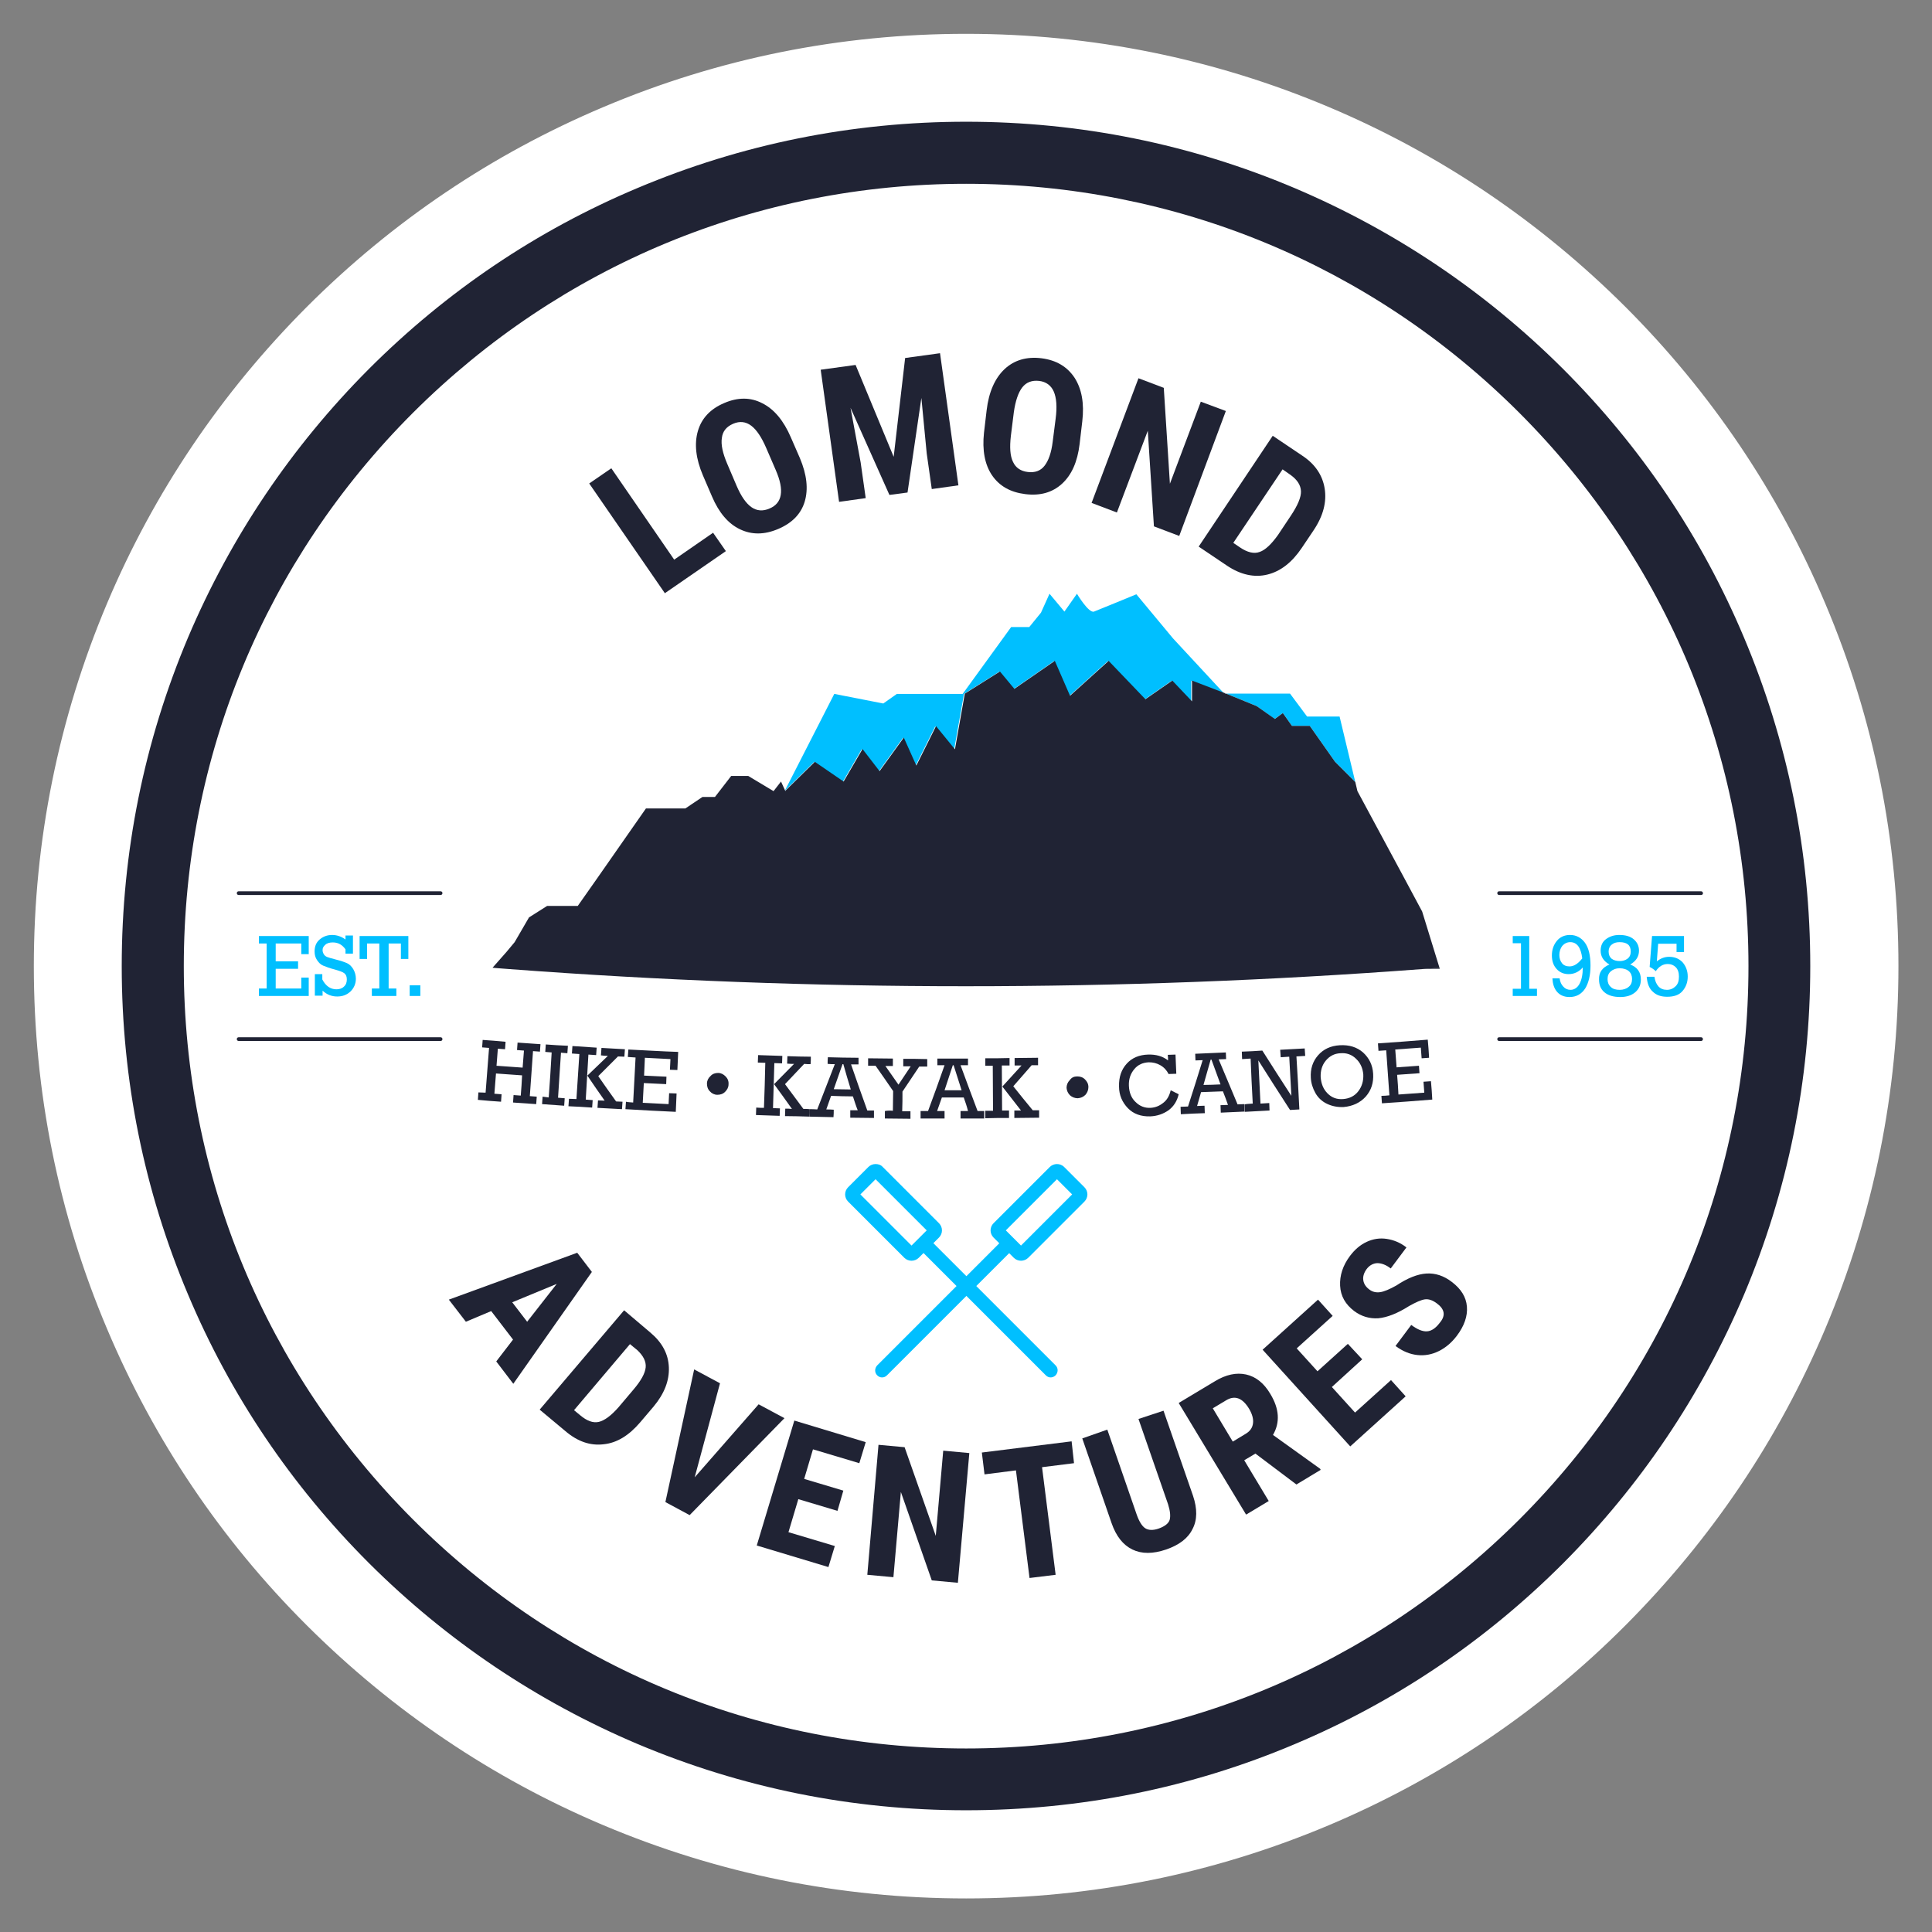 <?xml version="1.0" encoding="utf-8"?>
<!-- Generator: Adobe Illustrator 21.1.0, SVG Export Plug-In . SVG Version: 6.00 Build 0)  -->
<svg version="1.1" id="Layer_1" xmlns="http://www.w3.org/2000/svg" xmlns:xlink="http://www.w3.org/1999/xlink" x="0px" y="0px"
	 viewBox="0 0 725.3 725.3" style="enable-background:new 0 0 725.3 725.3;" xml:space="preserve">
<rect x="0" y="0" width="725.3" height="725.3" fill="#808080" stroke="none"/>
<style type="text/css">
	.st0{fill:#FFFFFF;}
	.st1{fill:#202334;}
	.st2{fill:#00BFFF;}
</style>
<g>
	<g>
		<circle class="st0" cx="362.7" cy="362.7" r="348.7"/>
		<path class="st0" d="M362.7,712.7c-47.2,0-93.1-9.3-136.2-27.5c-41.7-17.6-79.1-42.9-111.3-75s-57.4-69.6-75-111.3
			c-18.3-43.2-27.5-89-27.5-136.2s9.3-93.1,27.5-136.2c17.6-41.7,42.9-79.1,75-111.3c32.1-32.1,69.6-57.4,111.3-75
			c43.2-18.3,89-27.5,136.2-27.5s93.1,9.3,136.2,27.5c41.7,17.6,79.1,42.9,111.3,75c32.1,32.1,57.4,69.6,75,111.3
			c18.3,43.2,27.5,89,27.5,136.2s-9.3,93.1-27.5,136.2c-17.6,41.7-42.9,79.1-75,111.3s-69.6,57.4-111.3,75
			C455.7,703.4,409.9,712.7,362.7,712.7z M362.7,15.2c-46.9,0-92.4,9.2-135.2,27.3C186.1,60,148.9,85.1,117,117s-57,69.1-74.5,110.4
			c-18.1,42.8-27.3,88.3-27.3,135.2s9.2,92.4,27.3,135.2C60,539.3,85.1,576.4,117,608.3c31.9,31.9,69.1,57,110.4,74.5
			c42.8,18.1,88.3,27.3,135.2,27.3s92.4-9.2,135.2-27.3c41.4-17.5,78.5-42.5,110.4-74.5c31.9-31.9,57-69.1,74.5-110.4
			c18.1-42.8,27.3-88.3,27.3-135.2s-9.2-92.4-27.3-135.2c-17.5-41.4-42.5-78.5-74.5-110.4c-31.9-31.9-69.1-57-110.4-74.5
			C455.1,24.4,409.6,15.2,362.7,15.2z"/>
	</g>
	<g>
		<circle class="st0" cx="362.7" cy="362.7" r="305.3"/>
		<path class="st1" d="M362.7,679.6c-42.8,0-84.3-8.4-123.4-24.9c-37.7-16-71.6-38.8-100.8-67.9c-29.1-29.1-52-63-67.9-100.8
			c-16.5-39-24.9-80.6-24.9-123.3c0-42.8,8.4-84.3,24.9-123.4c16-37.7,38.8-71.6,67.9-100.8c29.1-29.1,63-52,100.8-67.9
			c39.1-16.5,80.6-24.9,123.4-24.9S447,54.1,486,70.6c37.7,16,71.6,38.8,100.8,67.9c29.1,29.1,52,63,67.9,100.8
			c16.5,39.1,24.9,80.6,24.9,123.4s-8.4,84.3-24.9,123.4c-16,37.7-38.8,71.6-67.9,100.8c-29.1,29.1-63,52-100.8,67.9
			C447,671.3,405.4,679.6,362.7,679.6z M362.7,69c-78.5,0-152.2,30.6-207.7,86c-55.5,55.5-86,129.2-86,207.7s30.6,152.2,86,207.7
			c55.5,55.5,129.2,86,207.7,86s152.2-30.6,207.7-86c55.5-55.5,86-129.2,86-207.7s-30.6-152.2-86-207.7
			C514.9,99.5,441.1,69,362.7,69z"/>
	</g>
	<g>
		<g>
			<polygon class="st2" points="490.7,269 484.3,260.4 474.8,260.4 466.1,260.4 460.3,260.4 471.8,265.1 478.5,269.9 481.6,267.7 
				485,272.5 491.7,272.5 501.2,286 508.8,293.6 508.8,293.6 502.9,269 			"/>
		</g>
		<g>
			<path class="st2" d="M426.6,223.1c0,0-13.8,5.7-15.9,6.5c-2,0.7-6.4-6.7-6.4-6.7l-4.7,6.7l-5.6-6.7l-3.2,7.1l-4.4,5.4h-6.8
				l-18.2,25.1h-9.5h-4.4h-7.1h-3.7l-5.1,3.6l-18.4-3.6l-18.6,36.4l11-10.8l10.8,7.4l7.1-12.2l6.4,8.3L339,277l4.7,10.5l7.4-14.8
				l7.1,8.7l3.7-20.9l13.2-8.3l5.4,6.5l15.2-10.5l5.7,13.1l14.5-13.1l13.8,14.4l10.1-7l7.4,7.8v-7.8l12.3,4.7l-19.1-20.6
				L426.6,223.1z"/>
		</g>
		<g>
			<path class="st1" d="M534,363.7h6.5l-0.1-0.4h-1.2C537.4,363.5,535.7,363.6,534,363.7z"/>
		</g>
		<g>
			<path class="st1" d="M539.1,363.3h1.2v-0.1C539.9,363.3,539.5,363.3,539.1,363.3z"/>
		</g>
		<g>
			<path class="st1" d="M533.9,342.2l-7.5-14L509.6,297l-0.8-3.4l-7.6-7.6l-9.5-13.5H485l-3.4-4.8l-3,2.2l-6.8-4.8l-11.5-4.7H460
				l-0.2-0.2l-12.3-4.7v7.8l-7.4-7.8l-10.1,7l-13.8-14.4l-14.5,13.1l-5.7-13.1l-15.2,10.5l-5.4-6.5l-13.2,8.3l-3.7,20.9l-7.1-8.7
				l-7.4,14.8l-4.7-10.5l-9.1,12.6l-6.4-8.3l-7.1,12.2l-10.8-7.4l-11,10.8l-0.1,0.2v-0.1l-1.6-3.5l-2.8,3.6l-9.5-5.7h-6.4l-6.1,7.9
				h-4.7l-6.4,4.3H252h-6.1h-3.4L224,330l-7.1,10.1h-3.7h-7.8l-6.8,4.3l-5.4,9.3l-3,3.6l-5.3,6c0.3,0,0.7,0.1,1,0.1
				c1.7,0.1,3.4,0.3,5.2,0.4c114.1,8.6,228.8,8.6,342.9,0c1.7-0.1,3.4-0.3,5.2-0.4c0.4,0,0.8-0.1,1.2-0.1L533.9,342.2z"/>
		</g>
	</g>
	<g>
		<path class="st1" d="M253.1,210.1l14.6-10.1l4.8,6.9l-22.9,15.8l-28.4-41.2l8.3-5.7L253.1,210.1z"/>
		<path class="st1" d="M300.3,172c2.6,6.2,3.2,11.6,1.8,16.3s-4.8,8.1-10,10.3s-9.9,2.2-14.3,0.1s-7.9-6.2-10.5-12.3l-3.4-7.9
			c-2.7-6.3-3.3-11.9-1.9-16.7s4.7-8.3,9.9-10.5c5.1-2.2,9.9-2.2,14.3,0.1c4.4,2.2,8,6.5,10.7,12.8L300.3,172z M287.7,168.3
			c-1.8-4.2-3.7-7-5.7-8.5s-4.3-1.8-6.8-0.7s-3.9,2.8-4.2,5.3c-0.4,2.5,0.3,5.7,2,9.7l3.5,8.2c1.7,4,3.6,6.7,5.6,8.1
			c2,1.4,4.3,1.6,6.8,0.5c2.4-1,3.8-2.7,4.2-5.1c0.4-2.4-0.2-5.5-1.9-9.4L287.7,168.3z"/>
		<path class="st1" d="M321.2,137l14.3,34.5l4.3-37.1l13.1-1.8l6.9,49.6l-10,1.4l-1.9-13.4l-2-20.8l-5.2,35.5l-6.8,0.9l-14.6-32.7
			l3.8,20.5L325,187l-10,1.4l-6.9-49.6L321.2,137z"/>
		<path class="st1" d="M405.3,166.7c-0.8,6.7-3,11.6-6.6,14.9c-3.6,3.3-8.2,4.6-13.8,3.9c-5.6-0.7-9.7-3-12.5-7.1
			c-2.7-4-3.7-9.4-3-15.9l1-8.5c0.8-6.8,3.1-12,6.7-15.4s8.3-4.8,13.9-4.1c5.5,0.7,9.6,3.1,12.4,7.3c2.7,4.2,3.7,9.6,2.9,16.4
			L405.3,166.7z M396.3,157.2c0.6-4.5,0.3-7.9-0.7-10.2s-2.9-3.7-5.5-4c-2.7-0.3-4.8,0.5-6.3,2.4s-2.6,5.1-3.2,9.4l-1.1,8.8
			c-0.5,4.3-0.3,7.6,0.8,9.8c1,2.2,2.9,3.5,5.6,3.8c2.6,0.3,4.7-0.4,6.2-2.3c1.5-1.9,2.6-4.9,3.1-9.1L396.3,157.2z"/>
		<path class="st1" d="M442.7,201.2l-9.5-3.6l-2.3-35.9l-11.6,30.7l-9.5-3.6l17.6-46.8l9.5,3.6l2.3,36l11.6-30.8l9.4,3.5
			L442.7,201.2z"/>
		<path class="st1" d="M450,205.2l27.8-41.6l11,7.4c4.9,3.2,7.7,7.4,8.5,12.4s-0.5,10.2-4.1,15.6l-4.5,6.7c-3.7,5.5-8,8.8-12.9,10
			s-10,0.1-15.1-3.3L450,205.2z M481.5,176.2L463,203.8l2.5,1.7c2.8,1.9,5.3,2.5,7.4,1.7c2.1-0.7,4.4-2.9,6.9-6.4l4.8-7.2
			c2.6-3.9,3.9-7,3.8-9.2c-0.1-2.3-1.4-4.3-3.9-6.1L481.5,176.2z"/>
	</g>
	<g>
		<g>
			<path class="st1" d="M182.3,410.2c0.4-5.6,0.9-11.2,1.3-16.8c-0.9-0.1-1.7-0.1-2.6-0.2c0.1-0.9,0.1-1.9,0.2-2.8
				c2.9,0.2,5.7,0.4,8.6,0.7c-0.1,0.9-0.1,1.9-0.2,2.8c-0.9-0.1-1.8-0.1-2.7-0.2c-0.2,2.1-0.3,4.3-0.5,6.4c3.3,0.2,6.6,0.5,9.8,0.7
				c0.2-2.1,0.3-4.3,0.5-6.4c-0.9-0.1-1.8-0.1-2.6-0.2c0.1-0.9,0.1-1.9,0.2-2.8c2.9,0.2,5.7,0.4,8.6,0.6c-0.1,0.9-0.1,1.9-0.2,2.8
				c-0.9-0.1-1.7-0.1-2.6-0.2c-0.4,5.6-0.8,11.2-1.2,16.9c0.9,0.1,1.7,0.1,2.6,0.2c-0.1,0.9-0.1,1.9-0.2,2.8
				c-2.9-0.2-5.8-0.4-8.7-0.6c0.1-0.9,0.1-1.9,0.2-2.8c0.9,0.1,1.8,0.1,2.7,0.2c0.2-2.5,0.4-5.1,0.5-7.6c-3.3-0.2-6.6-0.5-9.8-0.7
				c-0.2,2.5-0.4,5.1-0.6,7.6c0.9,0.1,1.8,0.1,2.7,0.2c-0.1,0.9-0.1,1.9-0.2,2.8c-2.9-0.2-5.8-0.4-8.7-0.7c0.1-0.9,0.1-1.9,0.2-2.8
				C180.6,410.1,181.4,410.2,182.3,410.2z"/>
		</g>
		<g>
			<path class="st1" d="M206,412c0.4-5.6,0.8-11.2,1.1-16.9c-0.8-0.1-1.6-0.1-2.4-0.2c0.1-0.9,0.1-1.9,0.2-2.8
				c2.8,0.2,5.5,0.4,8.3,0.5c-0.1,0.9-0.1,1.9-0.2,2.8c-0.8-0.1-1.6-0.1-2.4-0.2c-0.4,5.6-0.7,11.2-1.1,16.9
				c0.8,0.1,1.6,0.1,2.5,0.2c-0.1,0.9-0.1,1.9-0.2,2.8c-2.8-0.2-5.6-0.4-8.3-0.6c0.1-0.9,0.1-1.9,0.2-2.8
				C204.4,411.8,205.2,411.9,206,412z"/>
		</g>
		<g>
			<path class="st1" d="M216.4,412.6c0.4-5.6,0.7-11.2,1.1-16.9c-0.9-0.1-1.9-0.1-2.8-0.2c0.1-0.9,0.1-1.9,0.2-2.8
				c3,0.2,6.1,0.4,9.1,0.6c-0.1,0.9-0.1,1.9-0.2,2.8c-1-0.1-1.9-0.1-2.9-0.2c-0.3,5.6-0.7,11.2-1,16.9c0.9,0.1,1.7,0.1,2.6,0.2
				c-0.1,0.9-0.1,1.9-0.2,2.8c-3-0.2-5.9-0.4-8.9-0.5c0.1-0.9,0.1-1.9,0.2-2.8C214.5,412.5,215.4,412.6,216.4,412.6z M220.5,403.8
				c2.6-2.5,5.1-4.9,7.7-7.4c-0.9,0-1.7-0.1-2.6-0.2c0.1-0.9,0.1-1.9,0.2-2.8c2.9,0.2,5.9,0.3,8.8,0.5c-0.1,0.9-0.1,1.9-0.2,2.8
				c-0.8,0-1.6-0.1-2.4-0.1c-2.5,2.5-4.9,4.9-7.4,7.4c2.2,3.2,4.4,6.3,6.7,9.5c0.8,0,1.6,0.1,2.4,0.1c-0.1,0.9-0.1,1.9-0.2,2.8
				c-3.1-0.2-6.2-0.3-9.2-0.5c0.1-0.9,0.1-1.9,0.2-2.8c0.8,0,1.6,0.1,2.5,0.1C224.8,410.1,222.6,406.9,220.5,403.8z"/>
		</g>
		<g>
			<path class="st1" d="M237.7,413.9c0.3-5.6,0.6-11.2,0.9-16.9c-1-0.1-1.9-0.1-2.9-0.2c0.1-0.9,0.1-1.9,0.2-2.8
				c6.2,0.3,12.5,0.7,18.7,0.9c-0.1,2.3-0.2,4.5-0.3,6.8c-0.9,0-1.9-0.1-2.8-0.1c0.1-1.3,0.1-2.6,0.2-4c-3.2-0.2-6.4-0.3-9.6-0.5
				c-0.1,2.2-0.2,4.5-0.3,6.7c2.8,0.1,5.6,0.3,8.4,0.4c0,0.9-0.1,1.9-0.1,2.8c-2.8-0.1-5.6-0.3-8.4-0.4c-0.1,2.5-0.3,4.9-0.4,7.4
				c3.2,0.2,6.5,0.3,9.7,0.5c0.1-1.4,0.1-2.7,0.2-4.1c0.9,0,1.9,0.1,2.8,0.1c-0.1,2.3-0.2,4.6-0.3,6.9c-6.3-0.3-12.6-0.6-18.9-1
				c0.1-0.9,0.1-1.9,0.2-2.8C235.7,413.8,236.7,413.8,237.7,413.9z"/>
		</g>
		<g>
			<path class="st1" d="M269.6,402.8c1.1,0,2,0.5,2.8,1.3s1.2,1.8,1.1,3c0,1.1-0.5,2-1.3,2.8s-1.8,1.1-2.9,1.1s-2.1-0.5-2.8-1.3
				c-0.8-0.8-1.1-1.8-1.1-2.9s0.5-2.1,1.3-2.8C267.5,403.1,268.5,402.8,269.6,402.8z"/>
		</g>
		<g>
			<path class="st1" d="M286.8,415.9c0.2-5.6,0.4-11.3,0.5-16.9c-0.9,0-1.9-0.1-2.8-0.1c0-0.9,0.1-1.9,0.1-2.8
				c3,0.1,6.1,0.2,9.1,0.3c0,0.9-0.1,1.9-0.1,2.8c-1,0-1.9-0.1-2.9-0.1c-0.2,5.6-0.3,11.3-0.5,16.9c0.9,0,1.7,0.1,2.6,0.1
				c0,0.9-0.1,1.9-0.1,2.8c-3-0.1-5.9-0.2-8.9-0.3c0-0.9,0.1-1.9,0.1-2.8C284.9,415.9,285.9,415.9,286.8,415.9z M290.6,407
				c2.5-2.5,5-5.1,7.5-7.6c-0.9,0-1.7,0-2.6-0.1c0-0.9,0.1-1.9,0.1-2.8c2.9,0.1,5.9,0.2,8.8,0.2c0,0.9,0,1.9-0.1,2.8
				c-0.8,0-1.6,0-2.4-0.1c-2.4,2.5-4.8,5.1-7.2,7.6c2.3,3.1,4.6,6.2,6.9,9.3c0.8,0,1.6,0,2.4,0.1c0,0.9,0,1.9-0.1,2.8
				c-3.1-0.1-6.2-0.2-9.2-0.2c0-0.9,0.1-1.9,0.1-2.8c0.8,0,1.6,0,2.5,0.1C295.1,413.2,292.9,410.1,290.6,407z"/>
		</g>
		<g>
			<path class="st1" d="M320.2,411.6c-2.7,0-5.5-0.1-8.2-0.2c-0.6,1.7-1.2,3.4-1.8,5.1c0.9,0,1.8,0,2.8,0.1c0,0.9,0,1.9-0.1,2.8
				c-3-0.1-6-0.1-9-0.2c0-0.9,0-1.9,0.1-2.8c0.9,0,1.8,0,2.8,0.1c2.2-5.7,4.4-11.4,6.6-17c-0.9,0-1.8,0-2.7-0.1c0-0.8,0-1.7,0.1-2.5
				c3.8,0.1,7.7,0.2,11.5,0.2c0,0.8,0,1.7,0,2.5c-0.9,0-1.9,0-2.8,0c2,5.8,4,11.5,6.1,17.3c0.8,0,1.7,0,2.5,0c0,0.9,0,1.9,0,2.8
				c-3,0-5.9-0.1-8.9-0.1c0-0.9,0-1.9,0-2.8c0.9,0,1.9,0,2.8,0C321.3,415.1,320.8,413.4,320.2,411.6z M319.4,409
				c-1-3.2-1.9-6.3-2.8-9.5c-0.1,0-0.2,0-0.3,0c-1.1,3.1-2.2,6.2-3.3,9.4C315.1,408.9,317.3,409,319.4,409z"/>
		</g>
		<g>
			<path class="st1" d="M335.2,417c0-2.5,0.1-5,0.1-7.4c-2.2-3.2-4.4-6.4-6.6-9.5c-0.9,0-1.8,0-2.8,0c0-0.9,0-1.9,0-2.8
				c3.1,0,6.2,0.1,9.3,0.1c0,0.9,0,1.9,0,2.8c-0.9,0-1.9,0-2.8,0c1.6,2.3,3.3,4.7,4.9,7c1.5-2.3,3.1-4.6,4.6-6.9c-0.9,0-1.9,0-2.8,0
				c0-0.9,0-1.9,0-2.8c3,0,6,0,9,0.1c0,0.9,0,1.9,0,2.8c-1,0-2,0-3,0c-2.1,3.1-4.2,6.3-6.3,9.4c0,2.5,0,5-0.1,7.4c1,0,2.1,0,3.1,0
				c0,0.9,0,1.9,0,2.8c-3.2,0-6.4-0.1-9.6-0.1c0-0.9,0-1.9,0-2.8C333.2,416.9,334.2,416.9,335.2,417z"/>
		</g>
		<g>
			<path class="st1" d="M361.8,412c-2.7,0-5.5,0-8.2,0c-0.6,1.7-1.2,3.4-1.8,5.1c0.9,0,1.8,0,2.8,0c0,0.9,0,1.9,0,2.8c-3,0-6,0-9,0
				c0-0.9,0-1.9,0-2.8c0.9,0,1.8,0,2.8,0c2.1-5.7,4.2-11.4,6.2-17.2c-0.9,0-1.8,0-2.7,0c0-0.8,0-1.7,0-2.5c3.8,0,7.7,0,11.5,0
				c0,0.8,0,1.7,0,2.5c-0.9,0-1.9,0-2.8,0c2.1,5.7,4.2,11.4,6.4,17.2c0.8,0,1.7,0,2.5,0c0,0.9,0,1.9,0,2.8c-3,0-5.9,0-8.9,0
				c0-0.9,0-1.9,0-2.8c0.9,0,1.9,0,2.8,0C363,415.4,362.4,413.7,361.8,412z M361,409.3c-1-3.1-2-6.3-3-9.4c-0.1,0-0.2,0-0.3,0
				c-1,3.1-2.1,6.3-3.1,9.4C356.7,409.3,358.8,409.3,361,409.3z"/>
		</g>
		<g>
			<path class="st1" d="M372.8,417c0-5.6-0.1-11.3-0.1-16.9c-0.9,0-1.9,0-2.8,0c0-0.9,0-1.9,0-2.8c3,0,6.1,0,9.1-0.1
				c0,0.9,0,1.9,0,2.8c-1,0-1.9,0-2.9,0c0,5.6,0.1,11.3,0.1,16.9c0.9,0,1.7,0,2.6,0c0,0.9,0,1.9,0,2.8c-3,0-5.9,0-8.9,0.1
				c0-0.9,0-1.9,0-2.8C370.9,417,371.9,417,372.8,417z M376.3,407.9c2.4-2.6,4.8-5.3,7.2-7.9c-0.9,0-1.7,0-2.6,0c0-0.9,0-1.9,0-2.8
				c2.9,0,5.9-0.1,8.8-0.1c0,0.9,0,1.9,0,2.8c-0.8,0-1.6,0-2.4,0c-2.3,2.6-4.6,5.3-6.9,7.9c2.4,3,4.8,6,7.3,9c0.8,0,1.6,0,2.4,0
				c0,0.9,0,1.9,0,2.8c-3.1,0-6.2,0.1-9.3,0.1c0-0.9,0-1.9,0-2.8c0.8,0,1.6,0,2.5,0C381,413.9,378.6,410.9,376.3,407.9z"/>
		</g>
		<g>
			<path class="st1" d="M404.4,404.1c1.1,0,2.1,0.3,2.9,1.1c0.8,0.8,1.3,1.7,1.3,2.9c0,1.1-0.4,2.1-1.1,2.9
				c-0.8,0.8-1.7,1.2-2.9,1.3c-1.1,0-2.1-0.4-2.9-1.1c-0.8-0.8-1.2-1.7-1.3-2.8c0-1.1,0.4-2.1,1.2-2.9
				C402.3,404.5,403.2,404.1,404.4,404.1z"/>
		</g>
		<g>
			<path class="st1" d="M439.5,409.3c1,0.5,2,1,3,1.5c-0.6,2.5-1.8,4.5-3.8,6c-2,1.4-4.3,2.2-6.9,2.3c-3.4,0.1-6.3-0.9-8.4-3.1
				s-3.3-4.9-3.3-8.1c-0.1-3.6,0.9-6.4,2.9-8.6s4.7-3.3,8-3.4c2.9-0.1,5.5,0.6,7.5,2.2c0-0.7,0-1.4-0.1-2.1c1,0,1.9-0.1,2.9-0.1
				c0.1,2.4,0.2,4.8,0.3,7.2c-1,0-2,0.1-2.9,0.1c-0.7-1.4-1.7-2.5-3.1-3.3s-2.8-1.1-4.3-1.1c-2.3,0.1-4.1,0.9-5.5,2.6
				s-2.1,3.7-2,6.2s0.9,4.6,2.5,6.1c1.6,1.6,3.5,2.3,5.6,2.2c1.8-0.1,3.3-0.7,4.7-1.8C438.1,413,439,411.4,439.5,409.3z"/>
		</g>
		<g>
			<path class="st1" d="M459.1,409.7c-2.7,0.1-5.4,0.2-8.2,0.3c-0.5,1.7-1,3.4-1.5,5.2c0.9,0,1.8-0.1,2.8-0.1c0,0.9,0.1,1.9,0.1,2.8
				c-3,0.1-6,0.2-9,0.4c0-0.9-0.1-1.9-0.1-2.8c0.9,0,1.8-0.1,2.8-0.1c1.9-5.8,3.7-11.6,5.5-17.4c-0.9,0-1.8,0.1-2.7,0.1
				c0-0.8-0.1-1.7-0.1-2.5c3.8-0.2,7.7-0.3,11.5-0.5c0,0.8,0.1,1.7,0.1,2.5c-0.9,0-1.9,0.1-2.8,0.1c2.4,5.6,4.7,11.2,7.1,16.9
				c0.8,0,1.7-0.1,2.5-0.1c0,0.9,0.1,1.9,0.1,2.8c-3,0.1-5.9,0.3-8.9,0.4c0-0.9-0.1-1.9-0.1-2.8c0.9,0,1.9-0.1,2.8-0.1
				C460.4,413.1,459.8,411.4,459.1,409.7z M458.2,407.1c-1.1-3.1-2.3-6.2-3.4-9.3c-0.1,0-0.2,0-0.3,0c-0.9,3.2-1.8,6.4-2.7,9.5
				C453.9,407.3,456,407.2,458.2,407.1z"/>
		</g>
		<g>
			<path class="st1" d="M470.3,414.3c-0.3-5.6-0.6-11.2-0.8-16.9c-1.1,0.1-2.2,0.1-3.2,0.2c0-0.9-0.1-1.9-0.1-2.8
				c2.6-0.1,5.1-0.2,7.7-0.4c3.6,5.7,7.2,11.3,10.9,17c-0.3-4.9-0.5-9.8-0.8-14.7c-1.1,0.1-2.1,0.1-3.2,0.2
				c-0.1-0.9-0.1-1.9-0.2-2.8c3.1-0.2,6.2-0.3,9.2-0.5c0.1,0.9,0.1,1.9,0.2,2.8c-1.1,0.1-2.2,0.1-3.3,0.2c0.4,6.6,0.8,13.3,1.1,19.9
				c-1.2,0.1-2.4,0.1-3.5,0.2c-4-6.2-8-12.4-11.9-18.6c0.3,5.4,0.5,10.8,0.8,16.2c1.1-0.1,2.2-0.1,3.3-0.2c0,0.9,0.1,1.9,0.1,2.8
				c-3.1,0.2-6.2,0.3-9.3,0.5c0-0.9-0.1-1.9-0.1-2.8C468.1,414.4,469.2,414.4,470.3,414.3z"/>
		</g>
		<g>
			<path class="st1" d="M492.1,404.6c-0.2-3.3,0.7-6.1,2.7-8.4s4.7-3.6,8.2-3.8c3.5-0.2,6.4,0.7,8.7,2.7c2.3,2.1,3.6,4.7,3.8,8
				c0.2,3.4-0.7,6.2-2.8,8.6c-2.1,2.3-4.9,3.6-8.3,3.9c-2.2,0.1-4.3-0.3-6.2-1.2c-1.9-0.9-3.4-2.3-4.4-4.1
				C492.8,408.5,492.2,406.6,492.1,404.6z M495.8,404.4c0.2,2.5,1,4.5,2.6,6.1s3.5,2.3,5.9,2.1c2.3-0.2,4.2-1.1,5.6-2.9
				s2-3.9,1.9-6.3c-0.2-2.4-1.1-4.4-2.7-5.9c-1.6-1.6-3.6-2.3-5.9-2.1c-2.3,0.1-4.1,1.1-5.5,2.8S495.7,402,495.8,404.4z"/>
		</g>
		<g>
			<path class="st1" d="M521.6,411.2c-0.4-5.6-0.8-11.2-1.2-16.9c-1,0.1-1.9,0.1-2.9,0.2c-0.1-0.9-0.1-1.9-0.2-2.8
				c6.2-0.4,12.5-0.9,18.7-1.4c0.2,2.3,0.4,4.5,0.5,6.8c-0.9,0.1-1.9,0.1-2.8,0.2c-0.1-1.3-0.2-2.6-0.3-4c-3.2,0.2-6.4,0.5-9.6,0.7
				c0.2,2.2,0.3,4.5,0.5,6.7c2.8-0.2,5.6-0.4,8.4-0.6c0.1,0.9,0.1,1.9,0.2,2.8c-2.8,0.2-5.6,0.4-8.4,0.6c0.2,2.5,0.4,4.9,0.5,7.4
				c3.2-0.2,6.5-0.5,9.7-0.7c-0.1-1.4-0.2-2.7-0.3-4.1c0.9-0.1,1.9-0.1,2.8-0.2c0.2,2.3,0.4,4.6,0.5,6.9c-6.3,0.5-12.6,1-18.9,1.4
				c-0.1-0.9-0.1-1.9-0.2-2.8C519.6,411.4,520.6,411.3,521.6,411.2z"/>
		</g>
	</g>
	<g>
		<g>
			<path class="st2" d="M100.1,371.1v-16.9h-2.9v-2.8h18.7v6.8h-2.8v-4h-9.6v6.7h8.4v2.8h-8.4v7.4h9.6V367h2.8v6.9H97.2v-2.8H100.1z
				"/>
		</g>
		<g>
			<path class="st2" d="M118.2,373.9v-8.2h2.8v2c1.3,2.5,3.1,3.7,5.3,3.7c1.1,0,2.1-0.3,2.8-1c0.8-0.7,1.1-1.6,1.1-2.7
				s-0.3-1.8-0.9-2.3s-1.8-0.9-3.5-1.4c-2-0.5-3.5-1.1-4.5-1.5s-1.7-1.2-2.3-2.1c-0.6-0.9-0.9-1.9-0.9-3.2c0-1.9,0.6-3.4,1.9-4.5
				s2.8-1.7,4.7-1.7c1.8,0,3.5,0.6,5,1.7v-1.5h2.8v6.8h-2.8v-1.6c-1.2-1.7-2.7-2.6-4.8-2.6c-1.2,0-2.2,0.3-2.8,0.9
				c-0.7,0.6-1,1.2-1,2c0,0.6,0.2,1.1,0.5,1.6s0.8,0.8,1.3,1s1.5,0.5,3.1,0.9c2,0.5,3.4,1,4.3,1.4s1.7,1.2,2.3,2.2s1,2.3,1,3.6
				c0,1.9-0.7,3.5-2,4.8c-1.4,1.3-3,1.9-5,1.9c-2.1,0-3.9-0.7-5.5-2.2v1.9h-2.9V373.9z"/>
		</g>
		<g>
			<path class="st2" d="M142.4,371.1v-16.9h-4.6v5.8H135v-8.6h18.3v8.6h-2.8v-5.8h-4.6v16.9h2.9v2.8h-9.2v-2.8H142.4z"/>
		</g>
		<g>
			<path class="st2" d="M153.8,373.9v-4h4v4H153.8z"/>
		</g>
	</g>
	<g>
		<g>
			<path class="st2" d="M571,371.2v-17.1h-3.1v-2.7h6.2v19.8h2.9v2.7h-9.1v-2.7L571,371.2L571,371.2z"/>
		</g>
		<g>
			<path class="st2" d="M582.8,367.3h2.7c0.2,1.3,0.6,2.3,1.4,3.1c0.7,0.8,1.6,1.2,2.7,1.2c1.4,0,2.6-0.8,3.4-2.3
				c0.8-1.5,1.2-3.5,1.2-6.1c-1.5,1.7-3.3,2.5-5.3,2.5c-1.8,0-3.3-0.6-4.5-1.9s-1.8-3-1.8-5.1s0.6-3.9,1.8-5.4s2.9-2.3,5-2.3
				c2.3,0,4.2,1,5.6,2.9c1.4,1.9,2.1,4.8,2.1,8.6c0,3.6-0.7,6.5-2,8.6c-1.4,2.1-3.3,3.2-5.9,3.2c-2,0-3.6-0.7-4.7-2
				C583.4,371,582.9,369.3,582.8,367.3z M594,359.8c-0.5-4.1-2-6.1-4.5-6.1c-1.2,0-2.2,0.5-3,1.4c-0.7,0.9-1.1,2.1-1.1,3.4
				c0,1.2,0.3,2.2,1,3.1c0.6,0.8,1.6,1.2,2.8,1.2C590.9,362.8,592.4,361.8,594,359.8z"/>
		</g>
		<g>
			<path class="st2" d="M604.2,362.1c-2.2-1.3-3.3-3-3.3-5.2c0-1.9,0.7-3.4,2.1-4.4c1.4-1,3-1.5,4.9-1.5c2.3,0,4.1,0.5,5.4,1.6
				c1.3,1.1,2,2.5,2,4.3c0,2.2-1.1,3.9-3.3,5.2c2.7,1,4,2.9,4,5.6c0,2-0.7,3.6-2.1,4.8c-1.4,1.2-3.3,1.8-5.6,1.8
				c-2.6,0-4.6-0.6-6-1.8c-1.4-1.2-2-2.8-2-4.8C600.2,365.1,601.5,363.2,604.2,362.1z M603.5,367.6c0,1.2,0.4,2.2,1.2,2.9
				c0.8,0.8,1.9,1.1,3.4,1.1c1.3,0,2.5-0.4,3.3-1.1c0.9-0.7,1.3-1.7,1.3-3c0-1.2-0.4-2.2-1.2-2.9s-2-1.1-3.5-1.1
				c-1.3,0-2.4,0.4-3.2,1.1C603.9,365.3,603.5,366.3,603.5,367.6z M603.9,357.2c0,1.2,0.4,2.1,1.1,2.7c0.8,0.6,1.8,0.9,3.1,0.9
				c1.1,0,2.1-0.3,2.9-0.9c0.8-0.6,1.2-1.5,1.2-2.7c0-2.4-1.4-3.5-4.2-3.5c-1.2,0-2.2,0.3-2.9,0.9
				C604.3,355.2,603.9,356.1,603.9,357.2z"/>
		</g>
		<g>
			<path class="st2" d="M618.2,366.7h2.9c0.2,1.5,0.7,2.7,1.5,3.6s1.9,1.3,3.2,1.3s2.4-0.5,3.3-1.4s1.2-2.1,1.2-3.6
				s-0.4-2.7-1.2-3.5s-1.8-1.2-3-1.2c-1.8,0-3.3,0.9-4.5,2.7c-0.7-0.7-1.5-1.2-2.3-1.6l0.9-11.6h12v6h-2.8v-3.1h-6.9l-0.5,6.6
				c1.4-1.1,2.9-1.7,4.6-1.7c2.1,0,3.8,0.7,5.1,2.1c1.2,1.4,1.9,3.2,1.9,5.3c0,2.2-0.7,4-2,5.5s-3.3,2.1-5.7,2.1
				c-2.3,0-4.1-0.6-5.4-1.9C619.1,371.1,618.4,369.2,618.2,366.7z"/>
		</g>
	</g>
	<g>
		<path class="st1" d="M192.6,502.9l-8.2-10.7l-9.5,4l-6.4-8.3l48.2-17.6l5.5,7.2l-29.5,42l-6.4-8.4L192.6,502.9z M192.3,488.9
			l5.6,7.3L209,482L192.3,488.9z"/>
		<path class="st1" d="M202.6,529.2l31.7-37.3l9.9,8.4c4.4,3.7,6.7,8,6.9,13c0.2,5-1.7,9.9-5.7,14.7l-5.1,6
			c-4.2,4.9-8.7,7.7-13.7,8.2c-5,0.6-9.7-1-14.3-4.9L202.6,529.2z M236.5,504.6l-21,24.8l2.3,1.9c2.5,2.1,4.8,3,7,2.5
			c2.1-0.5,4.6-2.3,7.4-5.5l5.5-6.5c3-3.5,4.5-6.3,4.7-8.5s-0.9-4.3-3.1-6.4L236.5,504.6z"/>
		<path class="st1" d="M260.8,554.6l24-27.4l9.7,5.2l-35.6,36.4l-9.1-4.9l10.8-49.8l9.7,5.2L260.8,554.6z"/>
		<path class="st1" d="M314.4,567.2l-14.7-4.4l-3.7,12.4l17.4,5.2l-2.4,7.9l-26.9-8.1l14.1-46.9l26.8,8.1l-2.4,7.9l-17.4-5.2
			l-3.3,11.1l14.7,4.4L314.4,567.2z"/>
		<path class="st1" d="M359.6,594.2l-9.8-0.9l-11.6-33.2l-2.8,32l-9.8-0.9l4.2-48.8l9.8,0.9l11.7,33.3l2.8-32l9.8,0.9L359.6,594.2z"
			/>
		<path class="st1" d="M403.2,549.3l-12,1.5l5.1,40.4l-9.8,1.2l-5.1-40.4l-11.8,1.5l-1-8.2l33.7-4.2L403.2,549.3z"/>
		<path class="st1" d="M436.8,529.6l11.1,32c1.6,4.8,1.6,9-0.2,12.4c-1.7,3.5-5,6-9.9,7.7c-5,1.7-9.2,1.7-12.7,0s-6.1-5-7.8-9.9
			l-11-31.8l9.4-3.3l11,31.8c0.9,2.6,2,4.4,3.2,5.2s3,0.9,5.2,0.1c2.2-0.8,3.6-1.9,4-3.2c0.4-1.4,0.2-3.4-0.6-5.9l-11.1-32
			L436.8,529.6z"/>
		<path class="st1" d="M471.3,545.7l-4.2,2.5l9.2,15.3l-8.5,5.1l-25.3-41.9l13.5-8.1c4.2-2.6,8.2-3.4,11.8-2.6
			c3.6,0.8,6.7,3.2,9.1,7.3c3.4,5.6,3.7,10.7,1,15.4l17.7,12.7l0.2,0.4l-9.1,5.5L471.3,545.7z M462.8,541.2l4.8-2.9
			c1.7-1,2.6-2.3,2.8-4c0.2-1.6-0.3-3.4-1.4-5.3c-2.5-4.2-5.4-5.3-8.7-3.3l-5,3L462.8,541.2z"/>
		<path class="st1" d="M511.4,510.3L500,520.7l8.7,9.6l13.5-12.2l5.5,6.1L506.9,543L474,506.7l20.8-18.8l5.5,6.1l-13.5,12.2l7.8,8.6
			l11.4-10.3L511.4,510.3z"/>
		<path class="st1" d="M539.4,489.3c-1.6-1.2-3.1-1.7-4.5-1.5s-3.4,1.1-5.9,2.5c-4.4,2.8-8.3,4.3-11.6,4.6c-3.3,0.2-6.3-0.7-9-2.7
			c-3.3-2.5-5.1-5.6-5.3-9.5c-0.2-3.8,1-7.6,3.7-11.2c1.8-2.4,3.9-4.2,6.3-5.3c2.4-1.1,4.9-1.5,7.5-1.1s5.1,1.4,7.4,3.2l-5.9,7.9
			c-1.8-1.4-3.5-2-5.1-2c-1.5,0.1-2.9,0.8-4,2.3c-1,1.4-1.4,2.8-1.2,4.1c0.2,1.4,1,2.6,2.4,3.6c1.1,0.8,2.4,1.1,3.9,0.9
			s3.6-1.1,6.1-2.5c4.2-2.8,8-4.3,11.3-4.5s6.5,0.8,9.6,3.2c3.4,2.6,5.3,5.6,5.6,9.2s-1,7.3-3.8,11c-1.9,2.5-4.1,4.4-6.7,5.7
			c-2.6,1.3-5.3,1.8-8.1,1.5s-5.5-1.4-8.2-3.4l5.9-7.9c2.3,1.7,4.2,2.5,5.9,2.4s3.3-1.2,4.8-3.2
			C542.8,493.9,542.4,491.5,539.4,489.3z"/>
	</g>
	<g>
		<g>
			<path class="st1" d="M165.4,336H89.6c-0.4,0-0.7-0.3-0.7-0.7c0-0.4,0.3-0.7,0.7-0.7h75.8c0.4,0,0.7,0.3,0.7,0.7
				C166.1,335.7,165.8,336,165.4,336z"/>
		</g>
		<g>
			<path class="st1" d="M165.4,390.8H89.6c-0.4,0-0.7-0.3-0.7-0.7s0.3-0.7,0.7-0.7h75.8c0.4,0,0.7,0.3,0.7,0.7
				S165.8,390.8,165.4,390.8z"/>
		</g>
	</g>
	<g>
		<g>
			<path class="st1" d="M638.6,336h-75.8c-0.4,0-0.7-0.3-0.7-0.7c0-0.4,0.3-0.7,0.7-0.7h75.8c0.4,0,0.7,0.3,0.7,0.7
				C639.4,335.7,639,336,638.6,336z"/>
		</g>
		<g>
			<path class="st1" d="M638.6,390.8h-75.8c-0.4,0-0.7-0.3-0.7-0.7s0.3-0.7,0.7-0.7h75.8c0.4,0,0.7,0.3,0.7,0.7
				S639,390.8,638.6,390.8z"/>
		</g>
	</g>
	<g>
		<g>
			<g>
				<path class="st2" d="M329.7,441.7L329.7,441.7L329.7,441.7 M328.7,442.7l19.2,19.2l-5.7,5.7L323,448.4L328.7,442.7 M328.7,437
					c-1,0-2,0.4-2.7,1.1l-7.6,7.6c-1.5,1.5-1.5,3.9,0,5.4l21.1,21.1c0.7,0.7,1.7,1.1,2.7,1.1s2-0.4,2.7-1.1l7.6-7.6
					c1.5-1.5,1.5-3.9,0-5.4l-21.1-21.1C330.7,437.3,329.7,437,328.7,437L328.7,437z"/>
			</g>
		</g>
		<g>
			<g>
				<path class="st2" d="M394.4,517.1c-0.7,0-1.3-0.3-1.8-0.8l-46.1-46.1c-1-1-1-2.6,0-3.7c1-1,2.7-1,3.7,0l46.1,46.1
					c1,1,1,2.6,0,3.7C395.7,516.9,395,517.1,394.4,517.1z"/>
			</g>
		</g>
		<g>
			<g>
				<path class="st2" d="M397.7,441.7L397.7,441.7L397.7,441.7 M396.8,442.7l5.7,5.7l-19.2,19.2l-5.7-5.7L396.8,442.7 M396.8,437
					c-1,0-2,0.4-2.7,1.1L373,459.2c-1.5,1.5-1.5,3.9,0,5.4l7.6,7.6c0.7,0.7,1.7,1.1,2.7,1.1s2-0.4,2.7-1.1l21.1-21.1
					c1.5-1.5,1.5-3.9,0-5.4l-7.6-7.6C398.7,437.3,397.7,437,396.8,437L396.8,437z"/>
			</g>
		</g>
		<g>
			<g>
				<path class="st2" d="M331.1,517.1c-0.7,0-1.3-0.3-1.8-0.8c-1-1-1-2.6,0-3.7l46.1-46.1c1-1,2.6-1,3.7,0c1,1,1,2.6,0,3.7
					L333,516.3C332.4,516.9,331.8,517.1,331.1,517.1z"/>
			</g>
		</g>
	</g>
</g>
</svg>
